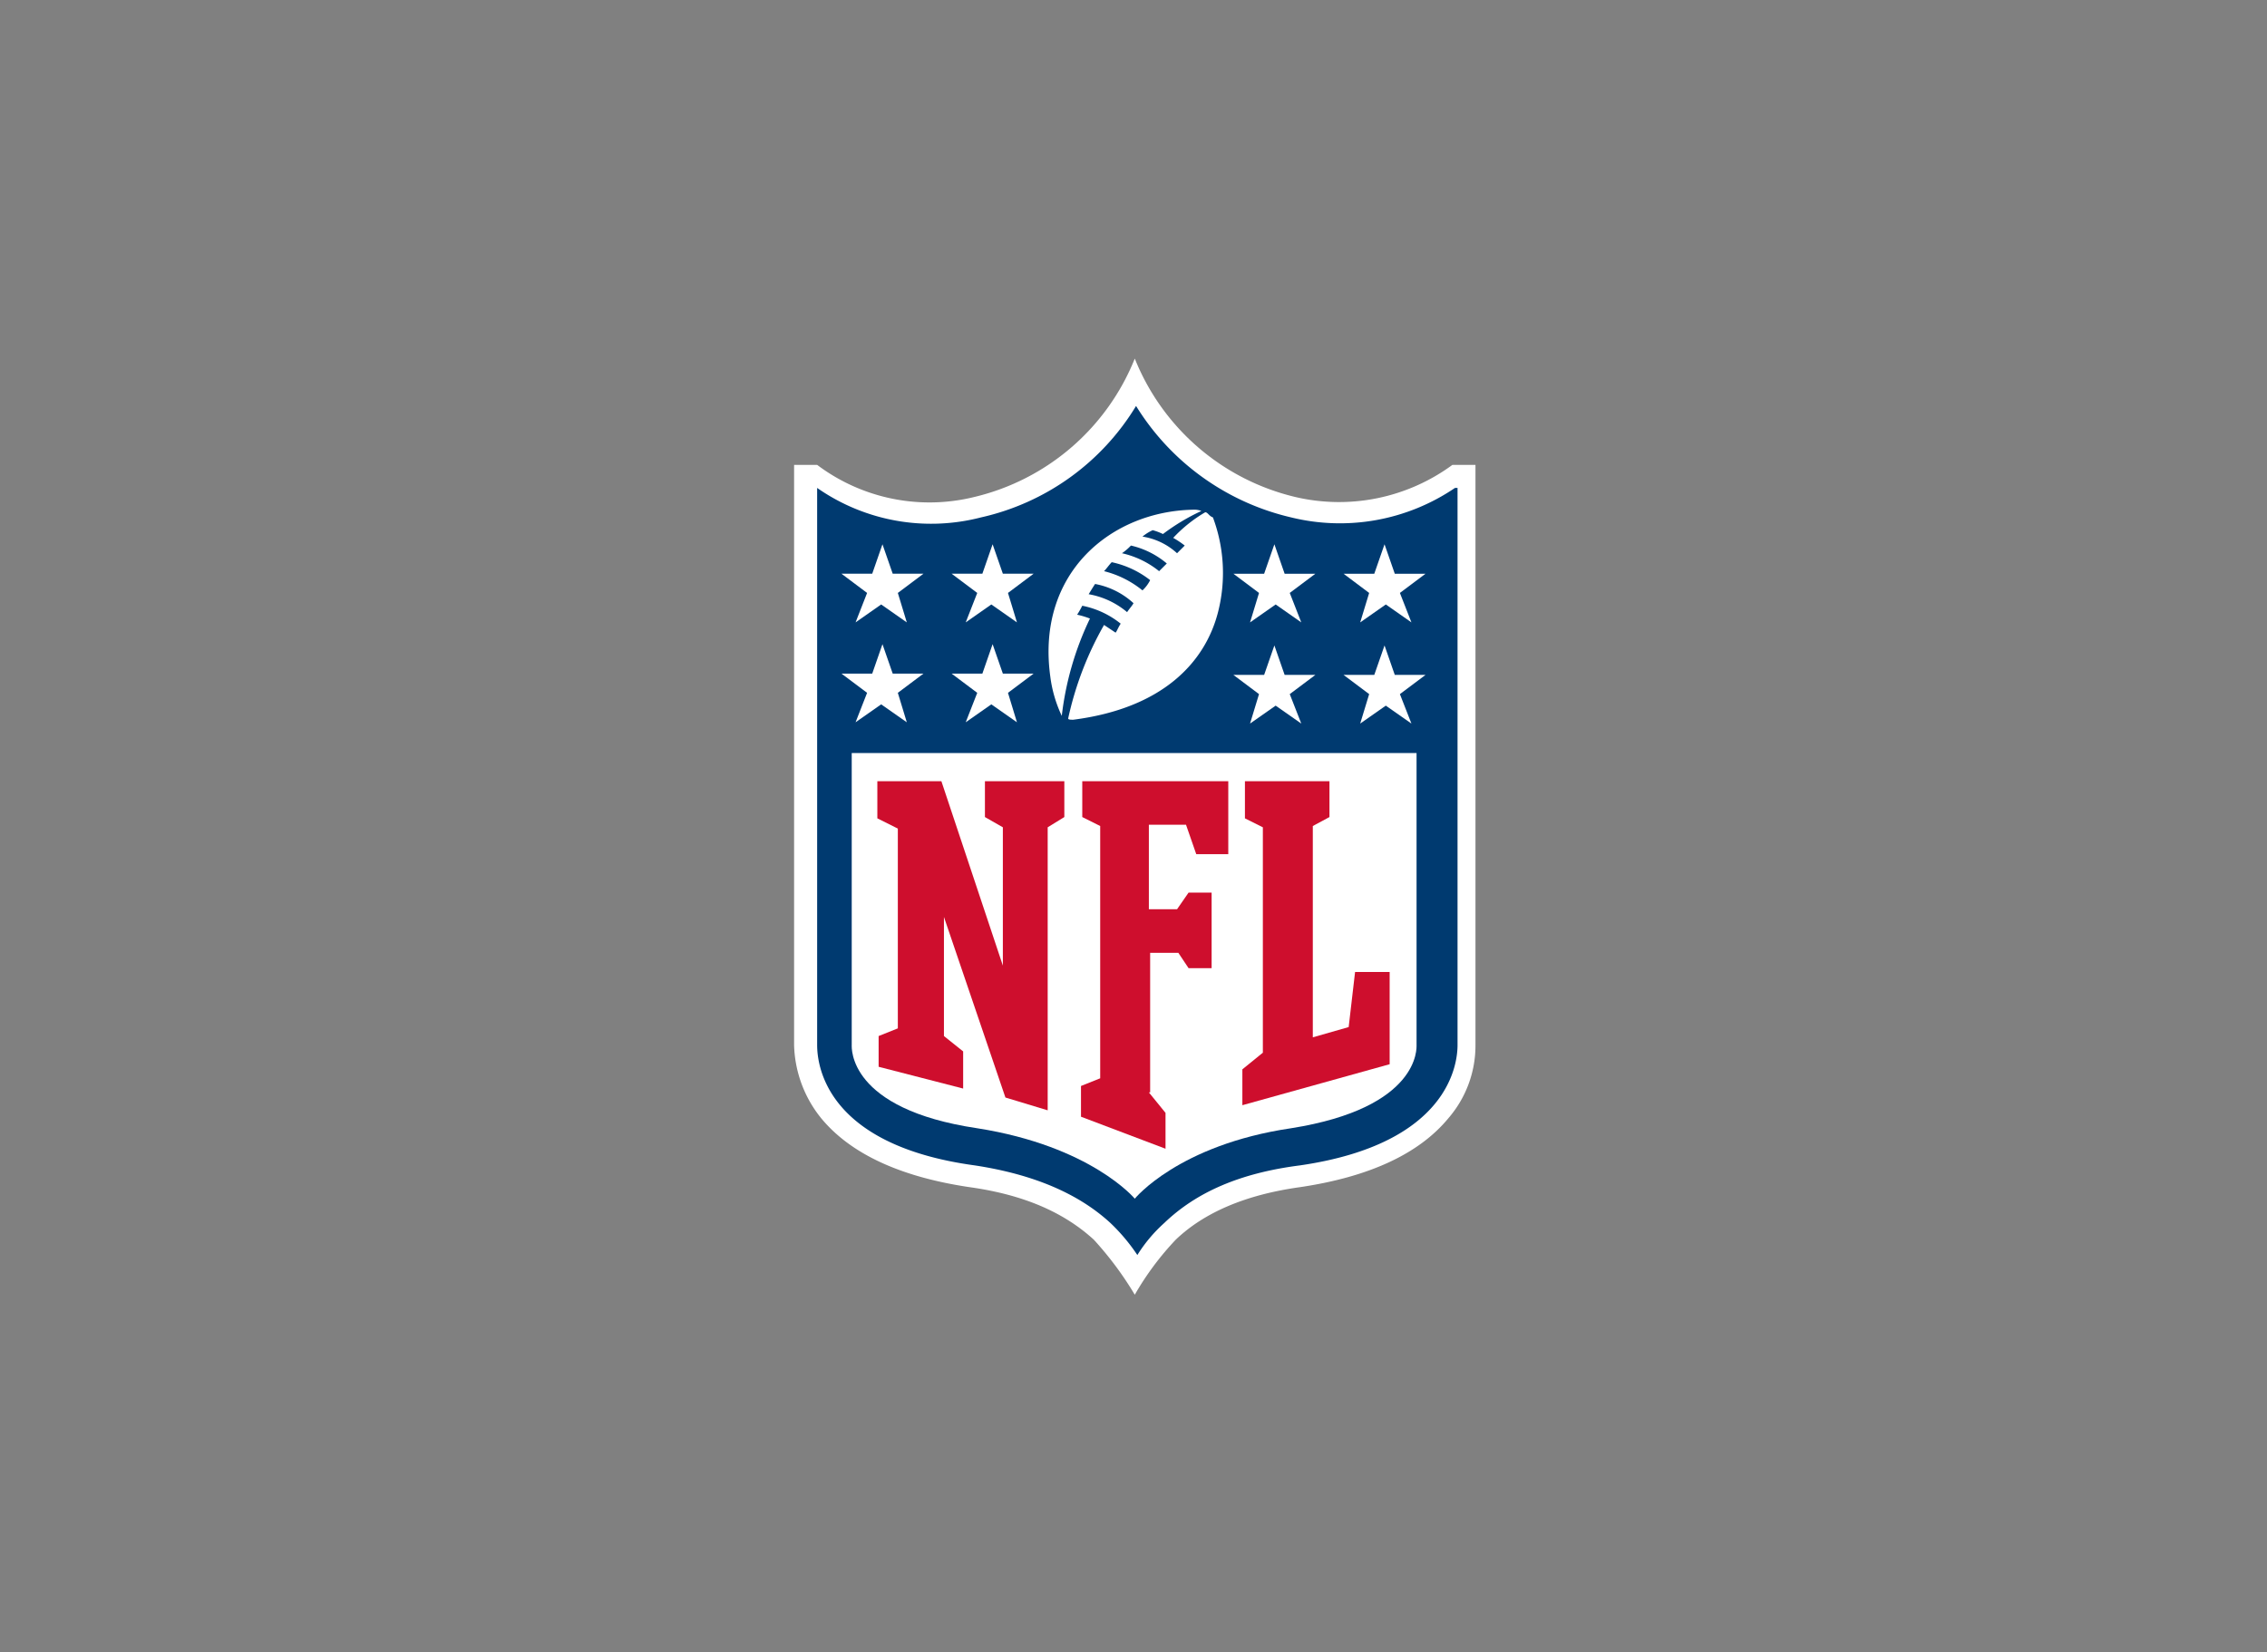 <svg xmlns="http://www.w3.org/2000/svg" width="177" height="129" viewBox="0 0 177 129">
  <rect x="0" y="0" width="177" height="129" fill="#808080" stroke="none"/>
  <g id="cl-11" transform="translate(-486 -214)">
    <rect id="Rectangle_57" data-name="Rectangle 57" width="177" height="129" transform="translate(486 214)" fill="#ffffff"  fill-opacity="0"/>
    <g id="Group_58" data-name="Group 58" transform="translate(548 242)">
      <path id="Path_112" data-name="Path 112" d="M401.5,131.3a14.943,14.943,0,0,1-12.3,2.5A17.973,17.973,0,0,1,376.7,123a17.973,17.973,0,0,1-12.5,10.8,14.59,14.59,0,0,1-12.3-2.5h-1.8v45.3a9.465,9.465,0,0,0,2.1,5.7c2.3,2.8,6.2,4.6,11.6,5.4,4.3.6,7.4,2,9.7,4.1a26.379,26.379,0,0,1,3.2,4.3,22.514,22.514,0,0,1,3.2-4.3c2.2-2.1,5.4-3.5,9.7-4.1,5.4-.8,9.3-2.6,11.6-5.4a8.674,8.674,0,0,0,2.1-5.7V131.3Z" transform="translate(-350.1 -123)" fill="#fff"/>
      <path id="Path_113" data-name="Path 113" d="M401.7,133.1a15.98,15.98,0,0,1-12.8,2.3,19.388,19.388,0,0,1-12.1-8.7,19.013,19.013,0,0,1-12.1,8.7,15.551,15.551,0,0,1-12.8-2.3v43.5c0,1.5.6,7.8,12.3,9.4,4.6.7,8.1,2.2,10.6,4.5a14.645,14.645,0,0,1,2.1,2.5,11.619,11.619,0,0,1,2.1-2.5c2.5-2.4,5.9-3.9,10.6-4.5,11.7-1.7,12.3-8,12.3-9.4V133.1Z" transform="translate(-350.1 -123)" fill="#003a70"/>
      <path id="Path_114" data-name="Path 114" d="M376.7,188.6s3.4-4.2,12.2-5.5c10.1-1.6,9.8-6.3,9.8-6.5V153.8H354.6v22.8c0,.2-.3,5,9.8,6.5C373.3,184.5,376.7,188.6,376.7,188.6Z" transform="translate(-350.1 -123)" fill="#fff"/>
      <g id="Group_47" data-name="Group 47" transform="translate(6.5 33)">
        <path id="Path_115" data-name="Path 115" d="M366.4,170.4V159.6l-1.4-.8V156h6.2v2.8l-1.3.8v22.1l-3.3-1-4.8-14.1v9.3l1.5,1.2V180l-6.6-1.7v-2.4l1.5-.6V159.7l-1.6-.8V156h5Z" transform="translate(-356.6 -156)" fill="#ce0e2d"/>
        <path id="Path_116" data-name="Path 116" d="M377.8,180.3l1.3,1.6v2.8l-6.6-2.5v-2.4l1.5-.6V159.5l-1.4-.7V156H384v5.7h-2.5l-.8-2.3h-2.9V166H380l.9-1.3h1.8v5.9h-1.8l-.8-1.2h-2.2v10.9Z" transform="translate(-356.6 -156)" fill="#ce0e2d"/>
        <path id="Path_117" data-name="Path 117" d="M385.1,181.3v-2.8l1.6-1.3V159.6l-1.4-.7V156h6.6v2.8l-1.3.7V176l2.8-.8.5-4.3h2.7v7.2Z" transform="translate(-356.6 -156)" fill="#ce0e2d"/>
      </g>
      <g id="Group_52" data-name="Group 52" transform="translate(3.7 14.5)">
        <g id="Group_48" data-name="Group 48" transform="translate(0 7.8)">
          <path id="Path_118" data-name="Path 118" d="M355.8,149.1l-2-1.5h2.4l.8-2.3.8,2.3h2.4l-2,1.5.7,2.3-2-1.4-2,1.4Z" transform="translate(-353.8 -145.3)" fill="#fff"/>
        </g>
        <g id="Group_49" data-name="Group 49" transform="translate(8.6 7.8)">
          <path id="Path_119" data-name="Path 119" d="M364.4,149.1l-2-1.5h2.4l.8-2.3.8,2.3h2.4l-2,1.5.7,2.3-2-1.4-2,1.4Z" transform="translate(-362.4 -145.3)" fill="#fff"/>
        </g>
        <g id="Group_50" data-name="Group 50">
          <path id="Path_120" data-name="Path 120" d="M355.8,141.3l-2-1.5h2.4l.8-2.3.8,2.3h2.4l-2,1.5.7,2.3-2-1.4-2,1.4Z" transform="translate(-353.8 -137.5)" fill="#fff"/>
        </g>
        <g id="Group_51" data-name="Group 51" transform="translate(8.6)">
          <path id="Path_121" data-name="Path 121" d="M364.4,141.3l-2-1.5h2.4l.8-2.3.8,2.3h2.4l-2,1.5.7,2.3-2-1.4-2,1.4Z" transform="translate(-362.4 -137.5)" fill="#fff"/>
        </g>
      </g>
      <g id="Group_57" data-name="Group 57" transform="translate(34.3 14.5)">
        <g id="Group_53" data-name="Group 53" transform="translate(8.6 7.9)">
          <path id="Path_122" data-name="Path 122" d="M398.3,151.5l-2-1.4-2,1.4.7-2.3-2-1.5h2.4l.8-2.3.8,2.3h2.4l-2,1.5Z" transform="translate(-393 -145.4)" fill="#fff"/>
        </g>
        <g id="Group_54" data-name="Group 54" transform="translate(0 7.9)">
          <path id="Path_123" data-name="Path 123" d="M389.7,151.5l-2-1.4-2,1.4.7-2.3-2-1.5h2.4l.8-2.3.8,2.3h2.4l-2,1.5Z" transform="translate(-384.4 -145.4)" fill="#fff"/>
        </g>
        <g id="Group_55" data-name="Group 55" transform="translate(8.6)">
          <path id="Path_124" data-name="Path 124" d="M398.3,143.6l-2-1.4-2,1.4.7-2.3-2-1.5h2.4l.8-2.3.8,2.3h2.4l-2,1.5Z" transform="translate(-393 -137.5)" fill="#fff"/>
        </g>
        <g id="Group_56" data-name="Group 56">
          <path id="Path_125" data-name="Path 125" d="M389.7,143.6l-2-1.4-2,1.4.7-2.3-2-1.5h2.4l.8-2.3.8,2.3h2.4l-2,1.5Z" transform="translate(-384.4 -137.5)" fill="#fff"/>
        </g>
      </g>
      <path id="Path_126" data-name="Path 126" d="M382.2,135a11.1,11.1,0,0,0-2.5,2,7.016,7.016,0,0,1,.9.6l-.6.6a5.159,5.159,0,0,0-2.7-1.3,3.508,3.508,0,0,1,.8-.5,4.537,4.537,0,0,1,.8.3,16.276,16.276,0,0,1,3-1.8,1.452,1.452,0,0,0-.6-.1c-6.4.1-12.3,4.9-11.2,13a10.16,10.16,0,0,0,.9,3.1,23.891,23.891,0,0,1,2.2-7.6,6.473,6.473,0,0,0-1-.3,7.758,7.758,0,0,0,.4-.7,6.9,6.9,0,0,1,3,1.4c-.2.3-.3.6-.4.7l-.9-.6a25.737,25.737,0,0,0-2.8,7.3c0,.1.2.1.4.1,7-.9,10.3-4.5,11.3-8.4a12.37,12.37,0,0,0-.4-7.4C382.5,135.3,382.4,135,382.2,135Zm-6.1,7.8a6.336,6.336,0,0,0-3-1.4s.3-.5.5-.8a6.07,6.07,0,0,1,3,1.5C376.5,142.3,376.3,142.5,376.1,142.8Zm1.2-1.7a7.712,7.712,0,0,0-3-1.5c.2-.2.4-.5.6-.7a7.337,7.337,0,0,1,3,1.4A2.761,2.761,0,0,1,377.3,141.1Zm1.3-1.5a7.087,7.087,0,0,0-2.9-1.4,4.35,4.35,0,0,0,.7-.6,6.626,6.626,0,0,1,2.8,1.4Z" transform="translate(-350.1 -123)" fill="#fff"/>
    </g>
  </g>
</svg>
